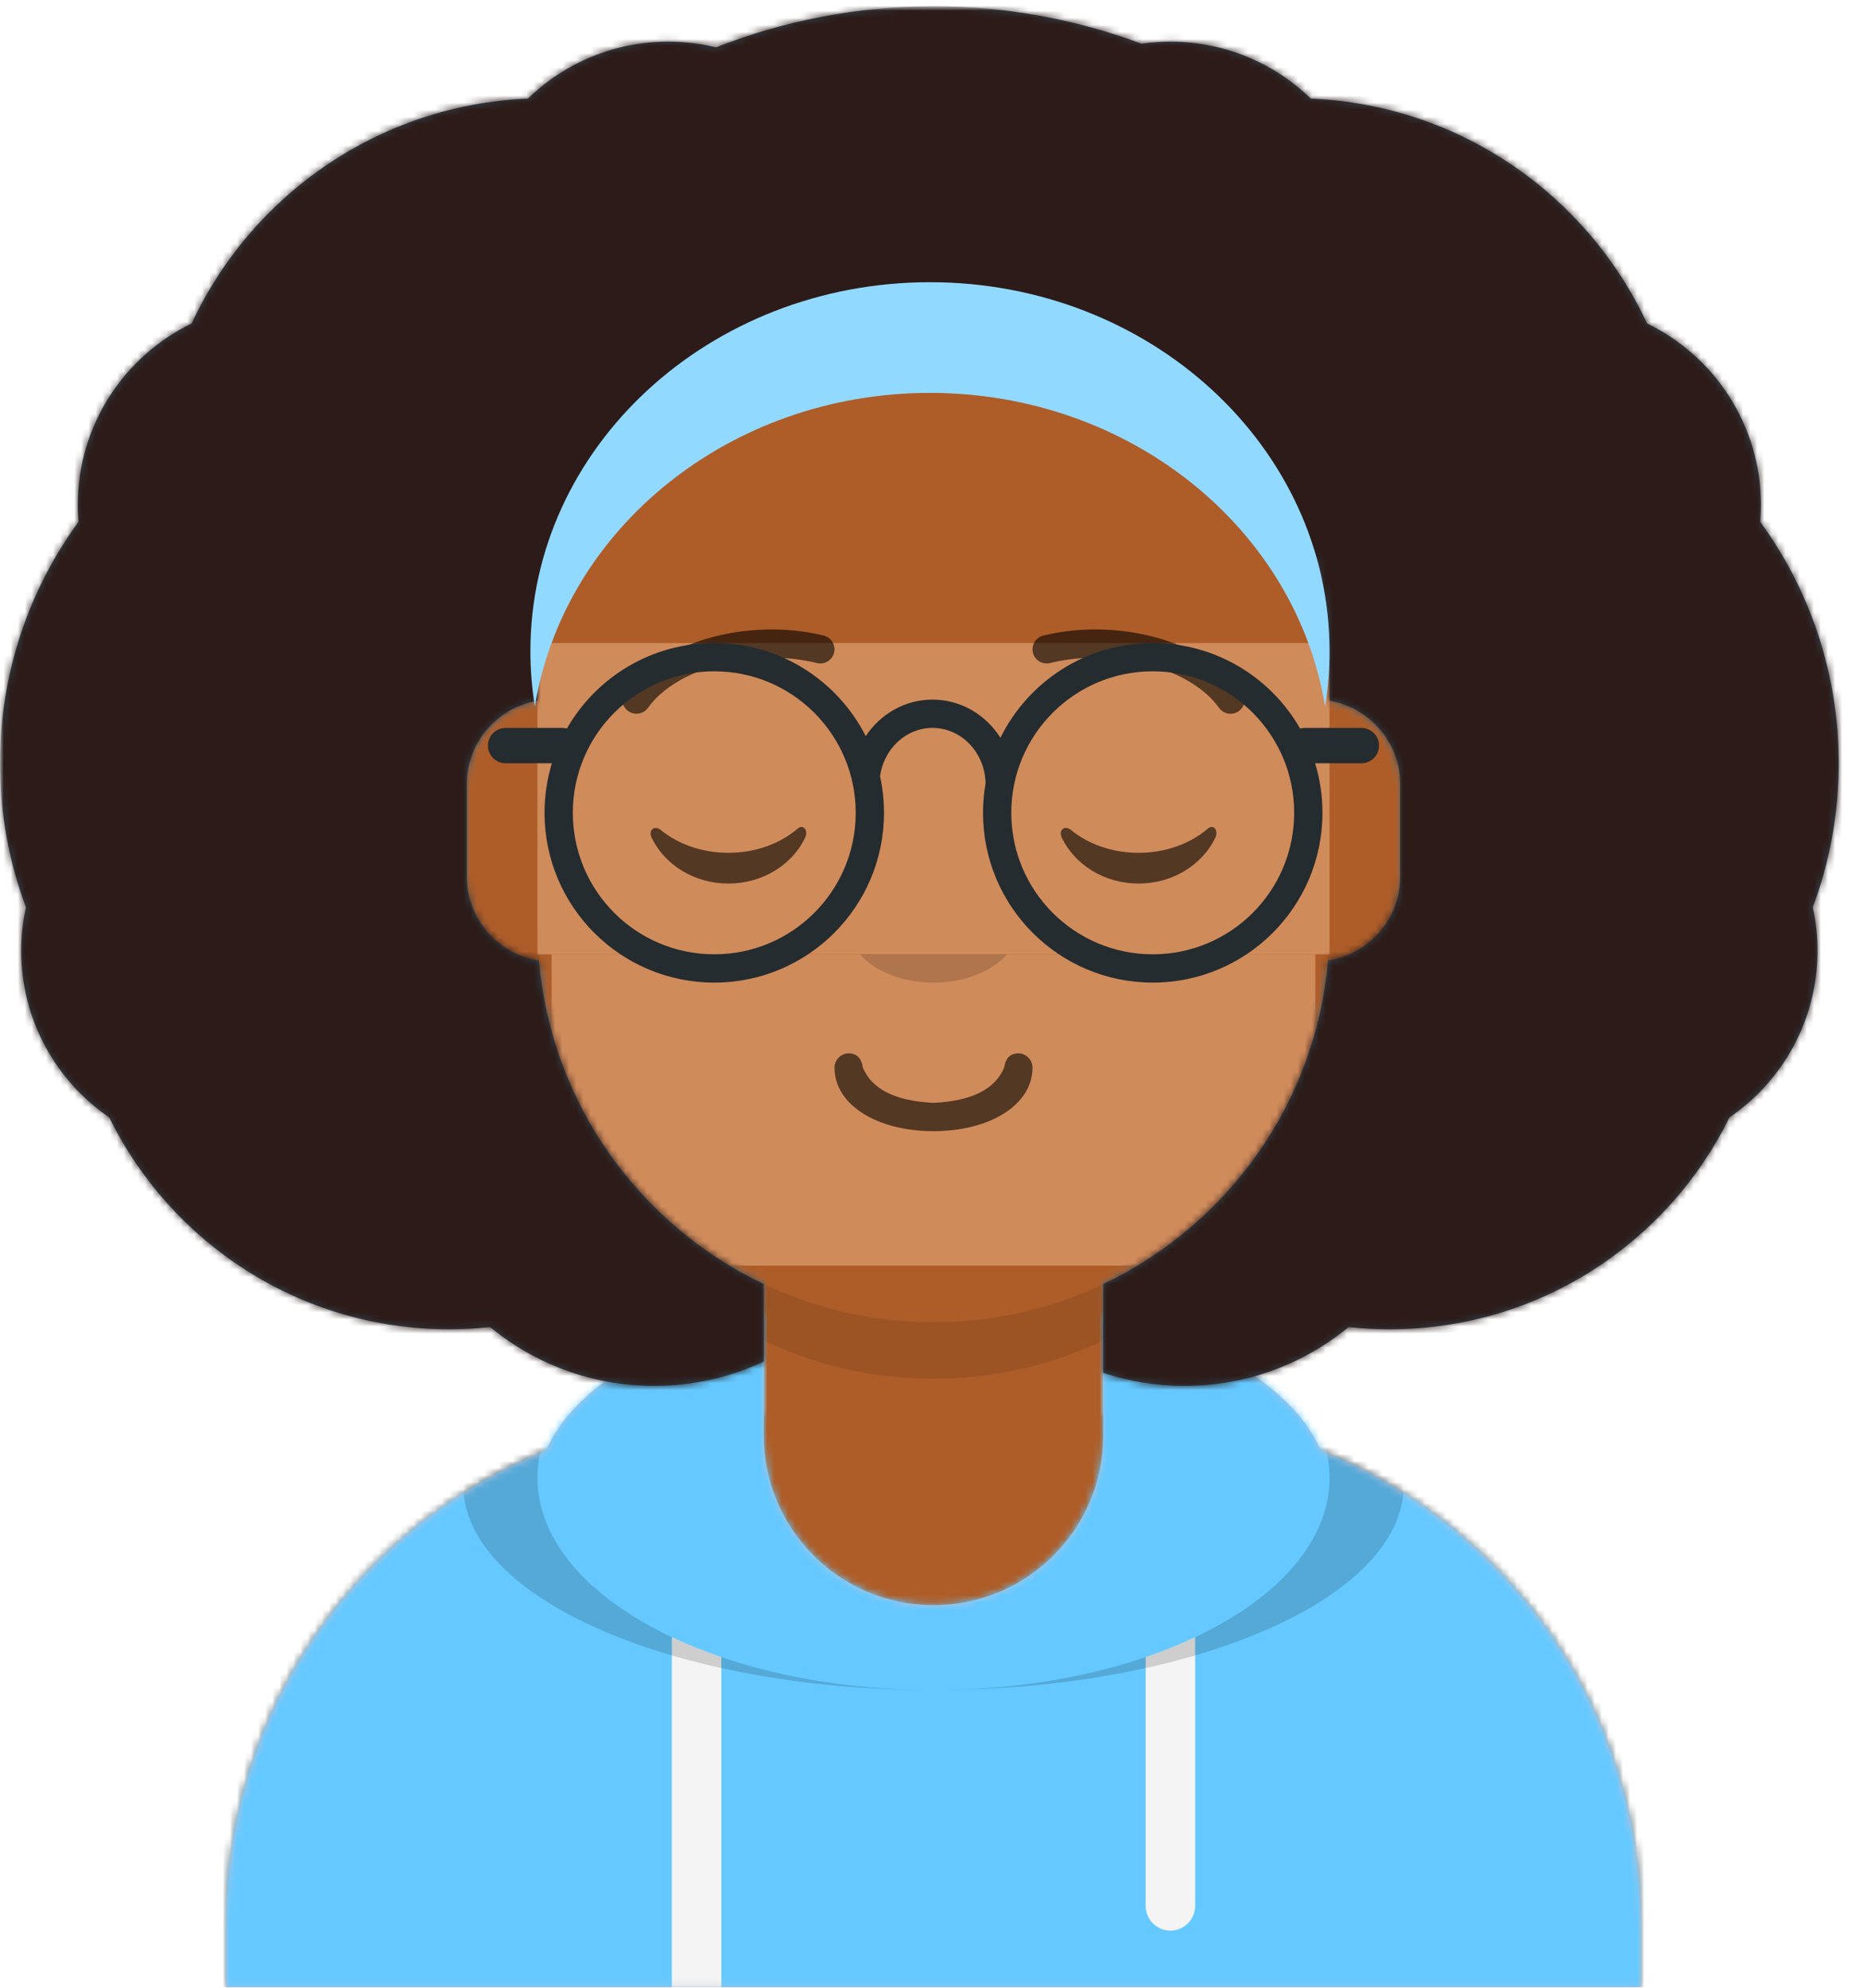 <svg width="264" height="281" viewBox="0 0 264 281" fill="none" xmlns="http://www.w3.org/2000/svg">
<path fill-rule="evenodd" clip-rule="evenodd" d="M132 36.89C101.072 36.89 76 61.962 76 92.89V99.056C70.325 100.008 66 104.944 66 110.89V124.89C66 130.942 70.48 135.948 76.305 136.771C78.372 156.577 90.763 173.313 108 181.501V199.89H104C64.236 199.89 32 232.126 32 271.89V280.89H232V271.89C232 232.126 199.764 199.89 160 199.89H156V181.501C173.237 173.313 185.628 156.577 187.695 136.771C193.52 135.948 198 130.942 198 124.89V110.89C198 104.944 193.675 100.008 188 99.056V92.89C188 61.962 162.928 36.89 132 36.89Z" fill="#D0C6AC"/>
<mask id="mask0" mask-type="alpha" maskUnits="userSpaceOnUse" x="32" y="36" width="200" height="245">
<path fill-rule="evenodd" clip-rule="evenodd" d="M132 36.89C101.072 36.89 76 61.962 76 92.89V99.056C70.325 100.008 66 104.944 66 110.89V124.89C66 130.942 70.48 135.948 76.305 136.771C78.372 156.577 90.763 173.313 108 181.501V199.89H104C64.236 199.89 32 232.126 32 271.89V280.89H232V271.89C232 232.126 199.764 199.89 160 199.89H156V181.501C173.237 173.313 185.628 156.577 187.695 136.771C193.52 135.948 198 130.942 198 124.89V110.89C198 104.944 193.675 100.008 188 99.056V92.89C188 61.962 162.928 36.89 132 36.89Z" fill="white"/>
</mask>
<g mask="url(#mask0)">
<rect y="36.89" width="264" height="244" fill="#AE5D29"/>
<path fill-rule="evenodd" clip-rule="evenodd" d="M76 130.89V138.89C76 169.818 101.072 194.89 132 194.89C162.928 194.89 188 169.818 188 138.89V130.89C188 161.818 162.928 186.89 132 186.89C101.072 186.89 76 161.818 76 130.89Z" fill="black" fill-opacity="0.1"/>
</g>
<path fill-rule="evenodd" clip-rule="evenodd" d="M108 185.585C92.484 189.27 80.895 196.418 77.228 205.032C50.721 215.656 32 241.586 32 271.89V280.89H232V271.89C232 241.586 213.279 215.656 186.772 205.032C183.105 196.418 171.516 189.27 156 185.585V202.89C156 216.145 145.255 226.89 132 226.89C118.745 226.89 108 216.145 108 202.89V185.585Z" fill="#B7C1DB"/>
<mask id="mask1" mask-type="alpha" maskUnits="userSpaceOnUse" x="32" y="185" width="200" height="96">
<path fill-rule="evenodd" clip-rule="evenodd" d="M108 185.585C92.484 189.27 80.895 196.418 77.228 205.032C50.721 215.656 32 241.586 32 271.89V280.89H232V271.89C232 241.586 213.279 215.656 186.772 205.032C183.105 196.418 171.516 189.27 156 185.585V202.89C156 216.145 145.255 226.89 132 226.89C118.745 226.89 108 216.145 108 202.89V185.585Z" fill="white"/>
</mask>
<g mask="url(#mask1)">
<rect y="170.89" width="264" height="110" fill="#65C9FF"/>
<path fill-rule="evenodd" clip-rule="evenodd" d="M102 234.227C99.528 233.385 97.188 232.442 95 231.41V280.89H102V234.227ZM162 234.227C164.472 233.385 166.812 232.442 169 231.41V269.39C169 271.323 167.433 272.89 165.5 272.89C163.567 272.89 162 271.323 162 269.39V234.227Z" fill="#F4F4F4"/>
<path fill-rule="evenodd" clip-rule="evenodd" d="M132 238.89C162.928 238.89 188 225.459 188 208.89C188 199.027 179.115 190.276 165.4 184.808C185.194 189.831 198.5 199.183 198.5 209.89C198.5 225.906 168.727 238.89 132 238.89ZM98.6 184.808C84.885 190.276 76 199.027 76 208.89C76 225.459 101.072 238.89 132 238.89C95.273 238.89 65.5 225.906 65.5 209.89C65.5 199.183 78.806 189.831 98.6 184.808Z" fill="black" fill-opacity="0.16"/>
</g>
<rect width="108" height="44" transform="translate(78 134.89)" fill="#D08B5B"/>
<path d="M118 150.89C118 156.262 124.158 159.89 132 159.89C139.842 159.89 146 156.262 146 150.89C146 149.786 145.05 148.89 144 148.89C142.707 148.89 142.13 149.795 142 150.89C140.758 153.828 137.683 155.607 132 155.89C126.317 155.607 123.242 153.828 122 150.89C121.87 149.795 121.293 148.89 120 148.89C118.95 148.89 118 149.786 118 150.89Z" fill="black" fill-opacity="0.6"/>
<path fill-rule="evenodd" clip-rule="evenodd" d="M120 130.89C120 135.308 125.373 138.89 132 138.89V138.89C138.627 138.89 144 135.308 144 130.89" fill="black" fill-opacity="0.16"/>
<rect width="112" height="44" transform="translate(76 90.89)" fill="#D08B5B"/>
<path fill-rule="evenodd" clip-rule="evenodd" d="M92.16 118.443C94.007 122.242 98.164 124.89 102.998 124.89C107.814 124.89 111.959 122.26 113.815 118.483C114.367 117.361 113.582 116.443 112.791 117.123C110.34 119.23 106.859 120.546 102.998 120.546C99.257 120.546 95.874 119.311 93.438 117.319C92.547 116.59 91.62 117.332 92.16 118.443Z" fill="black" fill-opacity="0.6"/>
<path fill-rule="evenodd" clip-rule="evenodd" d="M150.16 118.443C152.007 122.242 156.164 124.89 160.998 124.89C165.814 124.89 169.959 122.26 171.815 118.483C172.367 117.361 171.582 116.443 170.791 117.123C168.34 119.23 164.859 120.546 160.998 120.546C157.257 120.546 153.874 119.311 151.438 117.319C150.547 116.59 149.62 117.332 150.16 118.443Z" fill="black" fill-opacity="0.6"/>
<path d="M91.63 100.049C95.545 94.54 106.278 91.451 115.523 93.721C116.596 93.985 117.679 93.329 117.942 92.256C118.206 91.183 117.55 90.1 116.477 89.837C105.74 87.2 93.312 90.777 88.37 97.732C87.73 98.632 87.941 99.881 88.841 100.52C89.742 101.16 90.99 100.949 91.63 100.049Z" fill="black" fill-opacity="0.6"/>
<path d="M172.37 100.049C168.455 94.54 157.722 91.451 148.477 93.721C147.405 93.985 146.321 93.329 146.058 92.256C145.795 91.183 146.451 90.1 147.523 89.837C158.26 87.2 170.688 90.777 175.631 97.732C176.27 98.632 176.059 99.881 175.159 100.52C174.259 101.16 173.01 100.949 172.37 100.049Z" fill="black" fill-opacity="0.6"/>
<mask id="mask2" mask-type="alpha" maskUnits="userSpaceOnUse" x="0" y="0" width="264" height="281">
<rect y="0.89" width="264" height="280" fill="white"/>
</mask>
<g mask="url(#mask2)">
<path fill-rule="evenodd" clip-rule="evenodd" d="M249 71.39C249 72.189 248.967 72.981 248.903 73.764C255.882 83.339 260 95.134 260 107.89C260 115.047 258.704 121.902 256.333 128.231C256.77 130.215 257 132.276 257 134.39C257 144.178 252.066 152.814 244.549 157.945C235.837 175.682 217.594 187.89 196.5 187.89C194.537 187.89 192.598 187.784 190.69 187.578C184.384 192.771 176.306 195.89 167.5 195.89C163.482 195.89 159.616 195.241 156 194.042V181.501C173.531 173.173 186.048 156.005 187.791 135.757C193.569 134.893 198 129.909 198 123.89V110.89C198 104.944 193.675 100.008 188 99.056V92.89C188 87.449 187.224 82.189 185.776 77.214L187.153 90.085L175.813 66.085L130.677 46.561L100.563 57.119L79.065 77.31L79.02 74.701C77.063 80.404 76 86.523 76 92.89V99.056C70.325 100.008 66 104.944 66 110.89V123.89C66 129.909 70.431 134.893 76.209 135.757C77.952 156.005 90.469 173.173 108 181.501V192.445C103.295 194.655 98.042 195.89 92.5 195.89C83.694 195.89 75.616 192.771 69.31 187.578C67.402 187.784 65.463 187.89 63.5 187.89C42.406 187.89 24.163 175.682 15.451 157.945C7.934 152.814 3 144.178 3 134.39C3 132.276 3.23 130.215 3.667 128.231C1.296 121.902 0 115.047 0 107.89C0 95.134 4.118 83.339 11.097 73.764C11.033 72.981 11 72.189 11 71.39C11 60.093 17.573 50.331 27.104 45.72C35.537 27.592 53.558 14.826 74.65 13.94C79.782 8.958 86.783 5.89 94.5 5.89C96.827 5.89 99.089 6.169 101.254 6.695C110.776 2.948 121.148 0.89 132 0.89C142.346 0.89 152.255 2.761 161.408 6.182C162.744 5.99 164.11 5.89 165.5 5.89C173.217 5.89 180.218 8.958 185.35 13.94C206.442 14.826 224.463 27.592 232.896 45.72C242.427 50.331 249 60.093 249 71.39Z" fill="#314756"/>
<mask id="mask3" mask-type="alpha" maskUnits="userSpaceOnUse" x="0" y="0" width="260" height="196">
<path fill-rule="evenodd" clip-rule="evenodd" d="M249 71.39C249 72.189 248.967 72.981 248.903 73.764C255.882 83.339 260 95.134 260 107.89C260 115.047 258.704 121.902 256.333 128.231C256.77 130.215 257 132.276 257 134.39C257 144.178 252.066 152.814 244.549 157.945C235.837 175.682 217.594 187.89 196.5 187.89C194.537 187.89 192.598 187.784 190.69 187.578C184.384 192.771 176.306 195.89 167.5 195.89C163.482 195.89 159.616 195.241 156 194.042V181.501C173.531 173.173 186.048 156.005 187.791 135.757C193.569 134.893 198 129.909 198 123.89V110.89C198 104.944 193.675 100.008 188 99.056V92.89C188 87.449 187.224 82.189 185.776 77.214L187.153 90.085L175.813 66.085L130.677 46.561L100.563 57.119L79.065 77.31L79.02 74.701C77.063 80.404 76 86.523 76 92.89V99.056C70.325 100.008 66 104.944 66 110.89V123.89C66 129.909 70.431 134.893 76.209 135.757C77.952 156.005 90.469 173.173 108 181.501V192.445C103.295 194.655 98.042 195.89 92.5 195.89C83.694 195.89 75.616 192.771 69.31 187.578C67.402 187.784 65.463 187.89 63.5 187.89C42.406 187.89 24.163 175.682 15.451 157.945C7.934 152.814 3 144.178 3 134.39C3 132.276 3.23 130.215 3.667 128.231C1.296 121.902 0 115.047 0 107.89C0 95.134 4.118 83.339 11.097 73.764C11.033 72.981 11 72.189 11 71.39C11 60.093 17.573 50.331 27.104 45.72C35.537 27.592 53.558 14.826 74.65 13.94C79.782 8.958 86.783 5.89 94.5 5.89C96.827 5.89 99.089 6.169 101.254 6.695C110.776 2.948 121.148 0.89 132 0.89C142.346 0.89 152.255 2.761 161.408 6.182C162.744 5.99 164.11 5.89 165.5 5.89C173.217 5.89 180.218 8.958 185.35 13.94C206.442 14.826 224.463 27.592 232.896 45.72C242.427 50.331 249 60.093 249 71.39Z" fill="white"/>
</mask>
<g mask="url(#mask3)">
<rect y="0.89" width="264" height="280" fill="#2C1B18"/>
</g>
<path fill-rule="evenodd" clip-rule="evenodd" d="M187.369 99.865C187.784 97.313 188 94.701 188 92.042C188 63.239 162.704 39.89 131.5 39.89C100.296 39.89 75 63.239 75 92.042C75 94.701 75.216 97.313 75.631 99.865C79.72 74.773 103.176 55.536 131.5 55.536C159.824 55.536 183.28 74.773 187.369 99.865Z" fill="#92D9FF"/>
<g filter="url(#filter0_d)">
<path fill-rule="evenodd" clip-rule="evenodd" d="M101 136.89C87.745 136.89 77 126.145 77 112.89C77 110.455 77.363 108.105 78.037 105.89H71.5C70.119 105.89 69 104.771 69 103.39C69 102.009 70.119 100.89 71.5 100.89H79.5C79.728 100.89 79.95 100.921 80.16 100.978C84.297 93.756 92.08 88.89 101 88.89C110.352 88.89 118.455 94.239 122.416 102.045C124.493 98.93 127.949 96.89 131.862 96.89C135.875 96.89 139.407 99.034 141.465 102.284C145.38 94.349 153.553 88.89 163 88.89C171.92 88.89 179.703 93.756 183.84 100.978C184.05 100.921 184.272 100.89 184.5 100.89H192.5C193.881 100.89 195 102.009 195 103.39C195 104.771 193.881 105.89 192.5 105.89H185.963C186.637 108.105 187 110.455 187 112.89C187 126.145 176.255 136.89 163 136.89C149.745 136.89 139 126.145 139 112.89C139 111.468 139.124 110.075 139.361 108.721C139.276 104.345 135.914 100.89 131.862 100.89C128.126 100.89 124.975 103.83 124.442 107.72C124.807 109.385 125 111.115 125 112.89C125 126.145 114.255 136.89 101 136.89ZM101 132.89C112.046 132.89 121 123.936 121 112.89C121 101.845 112.046 92.89 101 92.89C89.954 92.89 81 101.845 81 112.89C81 123.936 89.954 132.89 101 132.89ZM183 112.89C183 123.936 174.046 132.89 163 132.89C151.954 132.89 143 123.936 143 112.89C143 101.845 151.954 92.89 163 92.89C174.046 92.89 183 101.845 183 112.89Z" fill="#252C2F"/>
</g>
</g>
<defs>
<filter id="filter0_d" x="69" y="88.89" width="126" height="50" filterUnits="userSpaceOnUse" color-interpolation-filters="sRGB">
<feFlood flood-opacity="0" result="BackgroundImageFix"/>
<feColorMatrix in="SourceAlpha" type="matrix" values="0 0 0 0 0 0 0 0 0 0 0 0 0 0 0 0 0 0 127 0"/>
<feOffset dy="2"/>
<feColorMatrix type="matrix" values="0 0 0 0 0 0 0 0 0 0 0 0 0 0 0 0 0 0 0.1 0"/>
<feBlend mode="normal" in2="BackgroundImageFix" result="effect1_dropShadow"/>
<feBlend mode="normal" in="SourceGraphic" in2="effect1_dropShadow" result="shape"/>
</filter>
</defs>
</svg>
